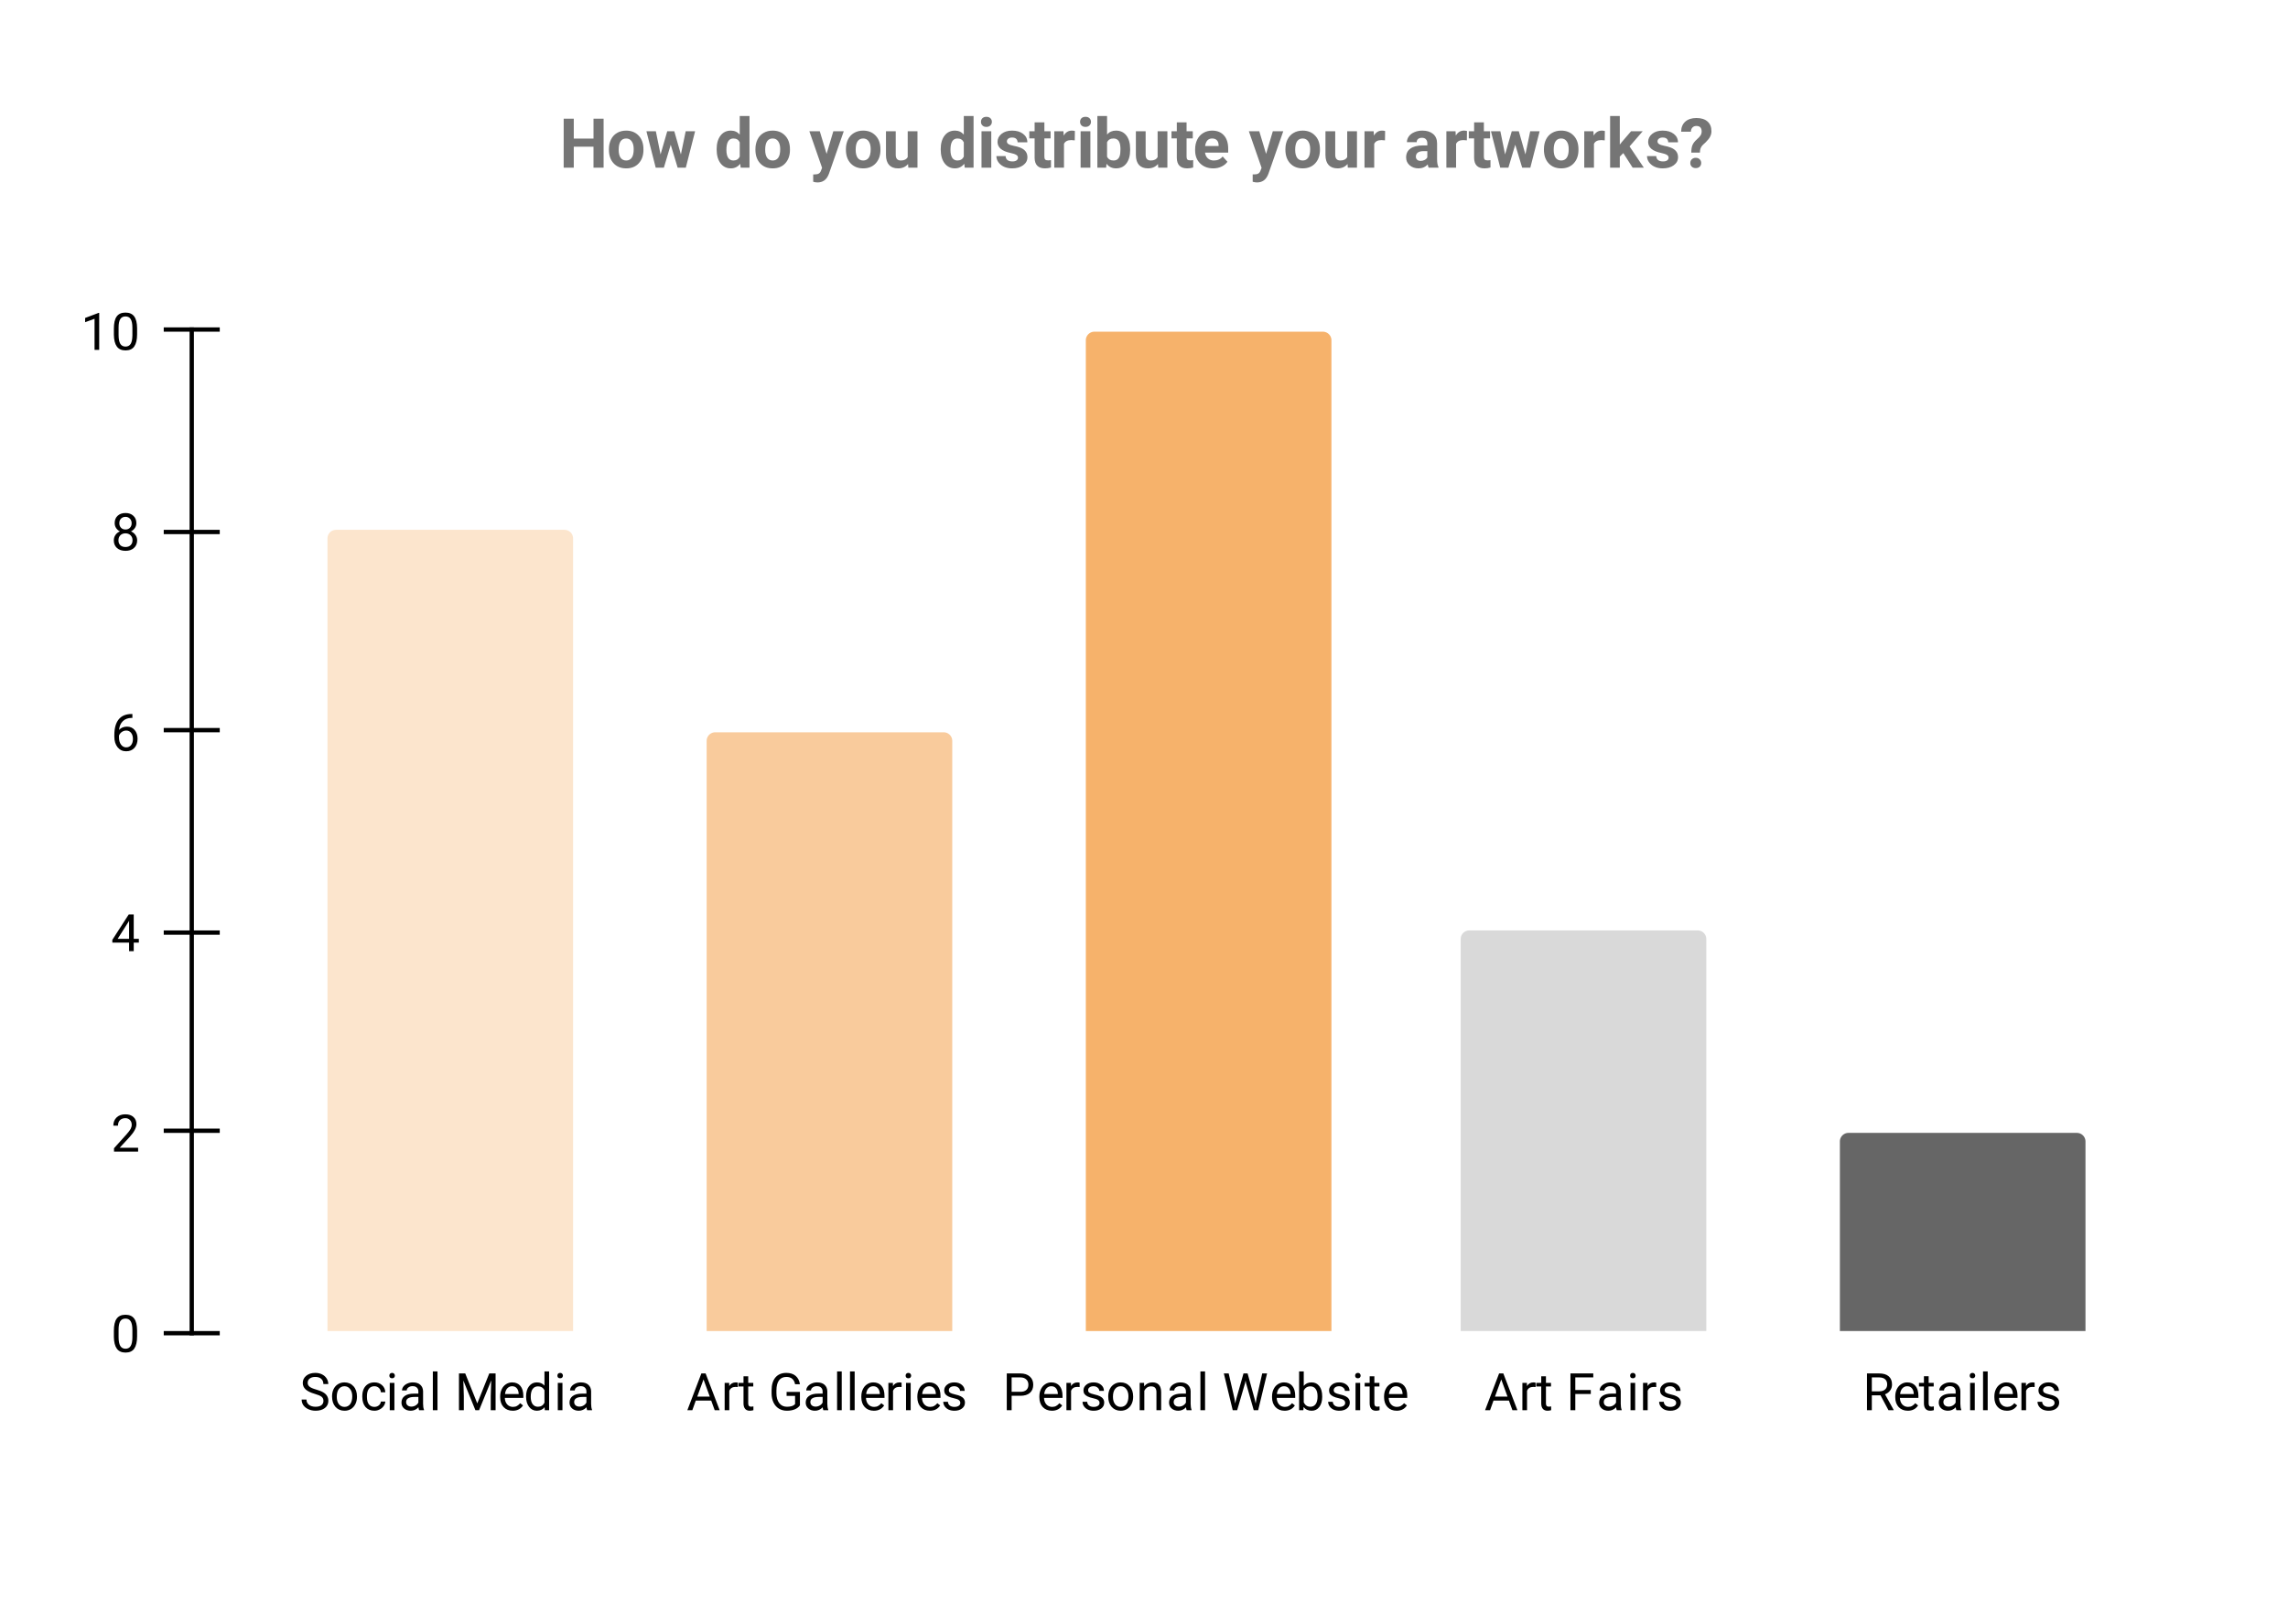<svg fill="none" stroke-linecap="square" stroke-miterlimit="10" width="531" height="377" xmlns="http://www.w3.org/2000/svg"><path fill="#fff" d="M0 0h531v377H0V0Z"/><path d="M44.5 293.5h470M44.5 278.5h470M44.5 247.5h470M44.5 231.5h470M44.5 200.5h470M44.5 185.5h470M44.5 154.5h470M44.5 138.5h470M44.5 107.5h470M44.5 92.5h470"/><path stroke="#000" stroke-linecap="butt" d="M44.5 309.5v-233"/><clipPath id="a"><path d="M44.756 76.721h469.827v232.653H44.756V76.72Z"/></clipPath><path clip-path="url(#a)" d="M133 309H76V125a2 2 0 0 1 2-2h53a2 2 0 0 1 2 2Z"/><path fill="#fce5cd" clip-path="url(#a)" d="M133 309H76V125a2 2 0 0 1 2-2h53a2 2 0 0 1 2 2Z"/><path clip-path="url(#a)" d="M221 309h-57V172a2 2 0 0 1 2-2h53a2 2 0 0 1 2 2Z"/><path fill="#f9cb9c" clip-path="url(#a)" d="M221 309h-57V172a2 2 0 0 1 2-2h53a2 2 0 0 1 2 2Z"/><path clip-path="url(#a)" d="M309 309h-57V79a2 2 0 0 1 2-2h53a2 2 0 0 1 2 2Z"/><path fill="#f6b26b" clip-path="url(#a)" d="M309 309h-57V79a2 2 0 0 1 2-2h53a2 2 0 0 1 2 2Z"/><path clip-path="url(#a)" d="M396 309h-57v-91a2 2 0 0 1 2-2h53a2 2 0 0 1 2 2Z"/><path fill="#d9d9d9" clip-path="url(#a)" d="M396 309h-57v-91a2 2 0 0 1 2-2h53a2 2 0 0 1 2 2Z"/><path clip-path="url(#a)" d="M484 309h-57v-44a2 2 0 0 1 2-2h53a2 2 0 0 1 2 2Z"/><path fill="#666" clip-path="url(#a)" d="M484 309h-57v-44a2 2 0 0 1 2-2h53a2 2 0 0 1 2 2Z"/><path stroke="#000" stroke-linecap="butt" d="M38.5 309.5h12M38.5 262.5h12M38.5 216.5h12M38.5 169.5h12M38.5 123.5h12M38.5 76.5h12"/><path fill="#000" d="M31.818 310.233q0 1.906-.656 2.844-.64.922-2.031.922-1.36 0-2.016-.907-.656-.906-.687-2.718v-1.438q0-1.89.64-2.797.657-.922 2.047-.922 1.375 0 2.031.891.657.875.672 2.719v1.406Zm-1.093-1.484q0-1.375-.391-2-.375-.64-1.219-.64-.828 0-1.219.64-.375.625-.375 1.922v1.734q0 1.375.391 2.047.406.656 1.219.656.797 0 1.187-.625t.407-1.953v-1.781ZM32.053 267.343h-5.594v-.781l2.953-3.281q.656-.75.906-1.203.25-.47.25-.97 0-.671-.406-1.093-.39-.437-1.078-.437-.797 0-1.25.468-.453.453-.453 1.282h-1.078q0-1.188.75-1.907.765-.734 2.03-.734 1.204 0 1.892.625.687.625.687 1.672 0 1.25-1.61 3l-2.28 2.469h4.28v.89ZM31.037 217.953h1.188v.875h-1.188v1.985h-1.078v-1.985h-3.89v-.64l3.812-5.907h1.156v5.672Zm-3.734 0h2.656v-4.187l-.14.234-2.516 3.953ZM30.725 165.75v.907h-.204q-1.265.031-2.015.766-.75.718-.875 2.031.687-.766 1.844-.766 1.109 0 1.78.782.673.78.673 2.03 0 1.313-.72 2.11-.718.797-1.937.797-1.218 0-1.984-.937-.75-.954-.75-2.438v-.406q0-2.36 1-3.61t2.984-1.265h.204Zm-1.422 3.845q-.563 0-1.032.328-.468.328-.656.843v.391q0 1.063.469 1.703.484.64 1.187.64.735 0 1.157-.53.422-.547.422-1.422 0-.875-.422-1.407-.422-.546-1.125-.546ZM31.646 121.44q0 .64-.343 1.14-.344.5-.907.78.657.282 1.047.845.39.547.39 1.25 0 1.093-.75 1.765-.733.657-1.952.657-1.235 0-1.985-.657-.734-.672-.734-1.765 0-.703.375-1.25.375-.563 1.047-.844-.563-.281-.89-.781-.329-.5-.329-1.14 0-1.08.688-1.704.687-.64 1.828-.64 1.125 0 1.812.64.703.625.703 1.703Zm-.89 3.983q0-.718-.453-1.156-.453-.453-1.188-.453-.734 0-1.187.453-.438.438-.438 1.172 0 .719.438 1.14.437.407 1.203.407.75 0 1.187-.422.438-.422.438-1.14Zm-1.625-5.437q-.64 0-1.047.406-.39.39-.39 1.078 0 .64.39 1.047.39.406 1.031.406.656 0 1.047-.406.39-.406.39-1.047 0-.656-.406-1.062-.406-.422-1.015-.422ZM23.021 81.221h-1.078v-7.219l-2.187.797v-.984l3.11-1.172h.155v8.578Zm8.797-3.64q0 1.906-.656 2.843-.64.922-2.031.922-1.36 0-2.016-.906-.656-.906-.687-2.719v-1.437q0-1.891.64-2.797.657-.922 2.047-.922 1.375 0 2.031.89.657.875.672 2.72v1.405Zm-1.093-1.485q0-1.375-.391-2-.375-.64-1.219-.64-.828 0-1.219.64-.375.625-.375 1.922v1.734q0 1.375.391 2.047.406.656 1.219.656.797 0 1.187-.625t.407-1.953v-1.781ZM73.033 323.577q-1.437-.422-2.11-1.031-.656-.61-.656-1.5 0-1 .797-1.657.813-.672 2.11-.672.875 0 1.562.344.688.344 1.063.938.39.593.39 1.312h-1.14q0-.781-.5-1.219-.485-.437-1.375-.437-.828 0-1.297.375-.469.36-.469 1 0 .531.438.89.453.36 1.515.657 1.063.297 1.656.656.61.36.891.844.297.484.297 1.125 0 1.047-.813 1.672-.812.625-2.156.625-.89 0-1.656-.344-.75-.344-1.172-.922-.406-.594-.406-1.328h1.125q0 .766.578 1.219.578.453 1.531.453.89 0 1.36-.36.468-.375.468-1t-.437-.968q-.438-.344-1.594-.672Zm4.031.562q0-.922.36-1.672.375-.75 1.03-1.14.657-.406 1.485-.406 1.297 0 2.094.89.813.89.813 2.39v.079q0 .922-.36 1.656-.36.735-1.015 1.156-.657.407-1.516.407-1.281 0-2.094-.89-.797-.907-.797-2.392v-.078Zm1.094.141q0 1.047.484 1.687.5.641 1.313.641.828 0 1.312-.64.485-.657.485-1.829 0-1.03-.5-1.672-.485-.656-1.313-.656-.797 0-1.297.64-.484.626-.484 1.829Zm8.734 2.328q.579 0 1.016-.344.438-.359.484-.89h1.032q-.032.547-.39 1.047-.345.484-.923.78-.562.298-1.219.298-1.296 0-2.062-.86-.75-.875-.75-2.375v-.187q0-.922.328-1.64.344-.72.969-1.11.64-.406 1.515-.406 1.063 0 1.766.64.719.625.766 1.656h-1.032q-.046-.625-.468-1.015-.422-.39-1.032-.39-.828 0-1.28.593-.454.594-.454 1.719v.203q0 1.094.453 1.687.453.594 1.281.594Zm4.641.766h-1.078v-6.344h1.078v6.344Zm-1.172-8.016q0-.266.156-.453.172-.188.485-.188.312 0 .469.188.171.187.171.453 0 .25-.171.438-.157.171-.47.171-.312 0-.484-.171-.156-.188-.156-.438Zm6.906 8.016q-.093-.188-.156-.672-.75.797-1.797.797-.937 0-1.547-.532-.593-.53-.593-1.359 0-.984.75-1.531.75-.547 2.125-.547h1.047v-.5q0-.563-.344-.89-.328-.344-1-.344-.578 0-.969.296-.39.282-.39.704h-1.094q0-.485.328-.922.344-.438.922-.688.578-.265 1.265-.265 1.11 0 1.72.546.624.547.655 1.5v2.922q0 .875.22 1.391v.094h-1.142Zm-1.796-.828q.515 0 .968-.266.453-.266.657-.688v-1.296h-.844q-2 0-2 1.171 0 .5.344.797.343.282.875.282Zm6.062.828h-1.078v-9h1.078v9Zm6.438-8.532 2.796 6.954 2.782-6.954h1.468v8.532h-1.125v-3.328l.11-3.579-2.813 6.907h-.86l-2.796-6.89.11 3.562v3.328h-1.126v-8.532h1.454Zm11.015 8.657q-1.297 0-2.11-.844-.796-.86-.796-2.281v-.188q0-.953.36-1.687.359-.75 1-1.157.656-.421 1.406-.421 1.234 0 1.921.812.688.813.688 2.328v.453h-4.297q.031.938.547 1.516.531.578 1.344.578.562 0 .953-.234.406-.235.719-.625l.656.515q-.797 1.235-2.39 1.235Zm-.14-5.688q-.657 0-1.11.485-.437.468-.531 1.328h3.172v-.078q-.047-.829-.453-1.282-.39-.453-1.078-.453Zm3.25 2.344q0-1.469.687-2.344.688-.89 1.813-.89 1.109 0 1.765.75v-3.297h1.078v9h-1l-.047-.688q-.656.813-1.812.813-1.094 0-1.797-.907-.687-.906-.687-2.359v-.078Zm1.078.125q0 1.078.437 1.687.453.61 1.235.61 1.03 0 1.515-.938v-2.906q-.484-.89-1.5-.89-.797 0-1.25.609-.437.61-.437 1.828Zm7.36 3.094h-1.08v-6.344h1.08v6.344Zm-1.173-8.016q0-.266.156-.453.172-.188.485-.188.312 0 .469.188.171.187.171.453 0 .25-.171.438-.157.171-.47.171-.312 0-.484-.171-.156-.188-.156-.438Zm6.906 8.016q-.093-.188-.156-.672-.75.797-1.797.797-.937 0-1.547-.532-.593-.53-.593-1.359 0-.984.75-1.531.75-.547 2.125-.547h1.047v-.5q0-.563-.344-.89-.328-.344-1-.344-.578 0-.969.296-.39.282-.39.704h-1.094q0-.485.328-.922.344-.438.922-.688.578-.265 1.265-.265 1.11 0 1.72.546.624.547.655 1.5v2.922q0 .875.22 1.391v.094h-1.142Zm-1.796-.828q.515 0 .968-.266.453-.266.657-.688v-1.296h-.844q-2 0-2 1.171 0 .5.344.797.343.282.875.282ZM165.054 325.14h-3.578l-.797 2.234h-1.156l3.25-8.532h.985l3.265 8.532h-1.156l-.813-2.235Zm-3.234-.923h2.906l-1.453-3.984-1.453 3.984Zm9.422-2.218q-.25-.032-.531-.032-1.078 0-1.453.907v4.5h-1.079v-6.344h1.047l.016.734q.531-.843 1.516-.843.312 0 .484.078v1Zm2.406-2.5v1.531h1.172v.844h-1.172v3.922q0 .39.156.578.157.187.532.187.187 0 .515-.062v.875q-.422.125-.828.125-.719 0-1.094-.438-.375-.453-.375-1.265v-3.922h-1.156v-.844h1.156v-1.531h1.094Zm12 6.75q-.437.625-1.219.937-.78.313-1.812.313-1.031 0-1.844-.485-.812-.5-1.25-1.406-.437-.906-.453-2.094v-.734q0-1.938.89-3 .907-1.063 2.532-1.063 1.344 0 2.156.688.813.687 1 1.937h-1.125q-.328-1.687-2.015-1.687-1.141 0-1.72.797-.577.781-.593 2.297v.687q0 1.438.656 2.297.657.844 1.782.844.625 0 1.093-.14.485-.141.797-.485v-1.906h-1.969v-.922h3.094v3.125Zm5.438 1.125q-.094-.188-.157-.672-.75.797-1.796.797-.938 0-1.547-.532-.594-.53-.594-1.359 0-.984.75-1.531.75-.547 2.125-.547h1.047v-.5q0-.563-.344-.89-.328-.344-1-.344-.578 0-.969.296-.39.282-.39.704h-1.094q0-.485.328-.922.344-.438.922-.688.578-.265 1.266-.265 1.109 0 1.718.546.625.547.657 1.5v2.922q0 .875.218 1.391v.094h-1.14Zm-1.797-.828q.515 0 .969-.266.453-.266.656-.688v-1.296h-.844q-2 0-2 1.171 0 .5.344.797.344.282.875.282Zm6.062.828h-1.078v-9h1.078v9Zm3 0h-1.078v-9h1.078v9Zm4.453.125q-1.296 0-2.109-.844-.797-.86-.797-2.281v-.188q0-.953.36-1.687.359-.75 1-1.157.656-.421 1.406-.421 1.234 0 1.922.812.687.813.687 2.328v.453h-4.297q.032.938.547 1.516.531.578 1.344.578.562 0 .953-.234.406-.235.719-.625l.656.515q-.797 1.235-2.39 1.235Zm-.14-5.688q-.656 0-1.11.485-.437.468-.53 1.328h3.171v-.078q-.047-.829-.453-1.282-.39-.453-1.078-.453Zm6.578.188q-.25-.032-.531-.032-1.078 0-1.453.907v4.5h-1.079v-6.344h1.047l.016.734q.531-.843 1.516-.843.312 0 .484.078v1Zm2.11 5.375h-1.079v-6.344h1.078v6.344Zm-1.173-8.016q0-.266.157-.453.172-.188.484-.188.313 0 .469.188.172.187.172.453 0 .25-.172.438-.156.171-.469.171-.312 0-.484-.171-.157-.188-.157-.438Zm5.625 8.14q-1.296 0-2.109-.843-.797-.86-.797-2.281v-.188q0-.953.36-1.687.359-.75 1-1.157.656-.421 1.406-.421 1.234 0 1.922.812.687.813.687 2.328v.453h-4.297q.032.938.547 1.516.531.578 1.344.578.562 0 .953-.234.406-.235.719-.625l.656.515q-.797 1.235-2.39 1.235Zm-.14-5.687q-.656 0-1.11.485-.437.468-.53 1.328h3.171v-.078q-.047-.829-.453-1.282-.39-.453-1.078-.453Zm7.203 3.875q0-.437-.344-.672-.328-.25-1.156-.422-.813-.171-1.297-.421-.484-.25-.719-.579-.218-.343-.218-.812 0-.781.656-1.313.656-.546 1.687-.546 1.078 0 1.735.562.672.547.672 1.406h-1.079q0-.437-.39-.75-.375-.328-.938-.328-.593 0-.937.266-.328.25-.328.656 0 .39.312.594.313.203 1.125.39.813.172 1.313.422t.734.61q.25.36.25.86 0 .858-.687 1.374-.672.516-1.75.516-.766 0-1.36-.266-.578-.281-.906-.766-.328-.484-.328-1.046h1.078q.031.546.437.875.407.312 1.079.312.609 0 .984-.25t.375-.672ZM234.779 324.03v3.344h-1.125v-8.532h3.156q1.39 0 2.188.72.797.702.797 1.89 0 1.234-.782 1.906-.765.672-2.218.672h-2.016Zm0-.922h2.031q.906 0 1.375-.422.485-.422.485-1.219 0-.765-.485-1.218-.469-.469-1.312-.485h-2.094v3.344Zm9.344 4.39q-1.297 0-2.11-.843-.797-.86-.797-2.281v-.188q0-.953.36-1.687.36-.75 1-1.157.656-.421 1.406-.421 1.234 0 1.922.812.687.813.687 2.328v.453h-4.296q.03.938.546 1.516.532.578 1.344.578.563 0 .953-.234.407-.235.719-.625l.656.515q-.797 1.235-2.39 1.235Zm-.141-5.687q-.656 0-1.11.485-.437.468-.53 1.328h3.171v-.078q-.047-.829-.453-1.282-.39-.453-1.078-.453Zm6.578.188q-.25-.032-.531-.032-1.078 0-1.453.907v4.5h-1.078v-6.344h1.047l.015.734q.531-.843 1.516-.843.312 0 .484.078v1Zm4.625 3.687q0-.437-.344-.672-.328-.25-1.156-.422-.812-.171-1.297-.421-.484-.25-.718-.579-.22-.343-.22-.812 0-.781.657-1.313.656-.546 1.688-.546 1.078 0 1.734.562.672.547.672 1.406h-1.078q0-.437-.391-.75-.375-.328-.937-.328-.594 0-.938.266-.328.25-.328.656 0 .39.312.594.313.203 1.125.39.813.172 1.313.422t.734.61q.25.36.25.86 0 .858-.687 1.374-.672.516-1.75.516-.766 0-1.36-.266-.578-.281-.906-.766-.328-.484-.328-1.046h1.078q.031.546.438.875.406.312 1.078.312.61 0 .984-.25.375-.25.375-.672Zm2.016-1.547q0-.922.36-1.672.374-.75 1.03-1.14.657-.406 1.485-.406 1.297 0 2.094.89.812.89.812 2.39v.079q0 .922-.36 1.656-.359.735-1.015 1.156-.656.407-1.516.407-1.28 0-2.093-.89-.797-.907-.797-2.392v-.078Zm1.094.141q0 1.047.484 1.687.5.641 1.312.641.829 0 1.313-.64.484-.657.484-1.829 0-1.03-.5-1.672-.484-.656-1.312-.656-.797 0-1.297.64-.484.626-.484 1.829Zm7.218-3.25.032.797q.734-.906 1.906-.906 2.015 0 2.031 2.265v4.188h-1.094v-4.203q0-.672-.312-1-.297-.329-.953-.329-.532 0-.938.282-.39.281-.61.734v4.516h-1.077v-6.344h1.015Zm9.89 6.344q-.093-.188-.155-.672-.75.797-1.797.797-.938 0-1.547-.532-.594-.53-.594-1.359 0-.984.75-1.531.75-.547 2.125-.547h1.047v-.5q0-.563-.344-.89-.328-.344-1-.344-.578 0-.968.296-.391.282-.391.704h-1.094q0-.485.328-.922.344-.438.922-.688.578-.265 1.266-.265 1.11 0 1.719.546.625.547.656 1.5v2.922q0 .875.219 1.391v.094h-1.141Zm-1.796-.828q.516 0 .969-.266.453-.266.656-.688v-1.296h-.844q-2 0-2 1.171 0 .5.344.797.344.282.875.282Zm6.063.828h-1.079v-9h1.079v9Zm6.828-2.688.172 1.125.234-1.015 1.687-5.954h.954l1.64 5.954.235 1.03.187-1.155 1.328-5.829h1.125l-2.062 8.532h-1.032l-1.765-6.219-.125-.656-.14.656-1.813 6.219h-1.032l-2.062-8.532h1.125l1.344 5.844Zm11.625 2.813q-1.297 0-2.11-.844-.797-.86-.797-2.281v-.188q0-.953.36-1.687.36-.75 1-1.157.656-.421 1.406-.421 1.234 0 1.922.812.687.813.687 2.328v.453h-4.296q.03.938.546 1.516.532.578 1.344.578.563 0 .953-.234.407-.235.719-.625l.656.515q-.797 1.235-2.39 1.235Zm-.141-5.688q-.656 0-1.11.485-.437.468-.53 1.328h3.171v-.078q-.047-.829-.453-1.282-.39-.453-1.078-.453Zm8.875 2.469q0 1.453-.672 2.344-.656.875-1.781.875-1.203 0-1.86-.86l-.062.735h-.984v-9h1.078v3.36q.656-.813 1.812-.813 1.157 0 1.813.875.656.859.656 2.39v.094Zm-1.078-.125q0-1.11-.438-1.703-.421-.61-1.218-.61-1.078 0-1.547.985v2.75q.5 1 1.547 1 .78 0 1.218-.61.438-.609.438-1.812Zm6.406 1.531q0-.437-.344-.672-.328-.25-1.156-.422-.812-.171-1.297-.421-.484-.25-.718-.579-.22-.343-.22-.812 0-.781.657-1.313.656-.546 1.688-.546 1.078 0 1.734.562.672.547.672 1.406h-1.078q0-.437-.391-.75-.375-.328-.938-.328-.593 0-.937.266-.328.25-.328.656 0 .39.312.594.313.203 1.125.39.813.172 1.313.422t.734.61q.25.36.25.86 0 .858-.687 1.374-.672.516-1.75.516-.766 0-1.36-.266-.578-.281-.906-.766-.328-.484-.328-1.046h1.078q.031.546.438.875.406.312 1.078.312.61 0 .984-.25.375-.25.375-.672Zm3.485 1.688h-1.079v-6.344h1.079v6.344Zm-1.172-8.016q0-.266.156-.453.172-.188.484-.188.313 0 .469.188.172.187.172.453 0 .25-.172.438-.156.171-.469.171-.312 0-.484-.171-.156-.188-.156-.438Zm4.468.14v1.532h1.172v.844h-1.172v3.922q0 .39.157.578.156.187.53.187.188 0 .517-.062v.875q-.422.125-.829.125-.718 0-1.093-.438-.375-.453-.375-1.265v-3.922h-1.157v-.844h1.157v-1.531h1.093Zm5.157 8q-1.297 0-2.11-.843-.797-.86-.797-2.281v-.188q0-.953.36-1.687.36-.75 1-1.157.656-.421 1.406-.421 1.234 0 1.922.812.687.813.687 2.328v.453h-4.296q.03.938.546 1.516.532.578 1.344.578.563 0 .953-.234.407-.235.719-.625l.656.515q-.797 1.235-2.39 1.235Zm-.141-5.687q-.656 0-1.11.485-.437.468-.53 1.328h3.171v-.078q-.047-.829-.453-1.282-.39-.453-1.078-.453ZM350.19 325.14h-3.577l-.797 2.234h-1.156l3.25-8.532h.984l3.266 8.532h-1.157l-.812-2.235Zm-3.234-.923h2.907l-1.453-3.984-1.454 3.984Zm9.422-2.218q-.25-.032-.53-.032-1.079 0-1.454.907v4.5h-1.078v-6.344h1.047l.015.734q.532-.843 1.516-.843.312 0 .484.078v1Zm2.407-2.5v1.531h1.171v.844h-1.171v3.922q0 .39.156.578.156.187.531.187.188 0 .516-.062v.875q-.422.125-.828.125-.72 0-1.094-.438-.375-.453-.375-1.265v-3.922h-1.156v-.844h1.156v-1.531h1.094Zm10.406 4.11h-3.594v3.765h-1.125v-8.532h5.297v.922h-4.172v2.922h3.594v.922Zm6.031 3.765q-.094-.188-.156-.672-.75.797-1.797.797-.938 0-1.547-.532-.594-.53-.594-1.359 0-.984.75-1.531.75-.547 2.125-.547h1.047v-.5q0-.563-.344-.89-.328-.344-1-.344-.578 0-.968.296-.39.282-.39.704h-1.095q0-.485.328-.922.344-.438.922-.688.578-.265 1.266-.265 1.11 0 1.719.546.625.547.656 1.5v2.922q0 .875.219 1.391v.094h-1.14Zm-1.797-.828q.516 0 .969-.266.453-.266.656-.688v-1.296h-.844q-2 0-2 1.171 0 .5.344.797.344.282.875.282Zm6.063.828h-1.078v-6.344h1.078v6.344Zm-1.172-8.016q0-.266.156-.453.172-.188.484-.188.313 0 .47.188.171.187.171.453 0 .25-.172.438-.156.171-.469.171-.312 0-.484-.171-.156-.188-.156-.438Zm6.062 2.64q-.25-.03-.53-.03-1.079 0-1.454.906v4.5h-1.078v-6.344h1.047l.015.734q.532-.843 1.516-.843.312 0 .484.078v1Zm4.625 3.688q0-.437-.343-.672-.329-.25-1.157-.422-.812-.171-1.297-.421-.484-.25-.718-.579-.219-.343-.219-.812 0-.781.656-1.313.656-.546 1.688-.546 1.078 0 1.734.562.672.547.672 1.406h-1.078q0-.437-.39-.75-.376-.328-.938-.328-.594 0-.938.266-.328.25-.328.656 0 .39.313.594.312.203 1.125.39.812.172 1.312.422t.734.61q.25.36.25.86 0 .858-.687 1.374-.672.516-1.75.516-.766 0-1.36-.266-.578-.281-.906-.766-.328-.484-.328-1.046h1.078q.032.546.438.875.406.312 1.078.312.61 0 .984-.25.375-.25.375-.672ZM436.43 323.92h-2.015v3.454h-1.125v-8.532h2.828q1.438 0 2.204.657.78.656.78 1.906 0 .797-.437 1.39-.422.594-1.187.891l2 3.61v.078h-1.203l-1.844-3.453Zm-2.015-.921h1.735q.843 0 1.328-.422.5-.438.5-1.172 0-.781-.469-1.203-.469-.422-1.36-.438h-1.734V323Zm8.344 4.5q-1.297 0-2.11-.844-.796-.86-.796-2.281v-.188q0-.953.36-1.687.359-.75 1-1.157.655-.421 1.405-.421 1.235 0 1.922.812.688.813.688 2.328v.453h-4.297q.031.938.547 1.516.531.578 1.344.578.562 0 .953-.234.406-.235.718-.625l.657.515q-.797 1.235-2.39 1.235Zm-.14-5.688q-.657 0-1.11.485-.437.468-.531 1.328h3.172v-.078q-.047-.829-.453-1.282-.391-.453-1.079-.453Zm4.984-2.312v1.531h1.172v.844h-1.172v3.922q0 .39.156.578.156.187.531.187.188 0 .516-.062v.875q-.422.125-.828.125-.719 0-1.094-.438-.375-.453-.375-1.265v-3.922h-1.156v-.844h1.156v-1.531h1.094Zm6.437 7.875q-.093-.188-.156-.672-.75.797-1.797.797-.937 0-1.547-.532-.593-.53-.593-1.359 0-.984.75-1.531.75-.547 2.125-.547h1.046v-.5q0-.563-.343-.89-.328-.344-1-.344-.578 0-.97.296-.39.282-.39.704h-1.093q0-.485.328-.922.343-.438.922-.688.578-.265 1.265-.265 1.11 0 1.719.546.625.547.656 1.5v2.922q0 .875.219 1.391v.094h-1.14Zm-1.797-.828q.516 0 .97-.266.452-.266.655-.688v-1.296h-.843q-2 0-2 1.171 0 .5.343.797.344.282.875.282Zm6.063.828h-1.078v-6.344h1.078v6.344Zm-1.172-8.016q0-.266.156-.453.172-.188.485-.188.312 0 .468.188.172.187.172.453 0 .25-.172.438-.156.171-.468.171-.313 0-.485-.171-.156-.188-.156-.438Zm4.172 8.016h-1.078v-9h1.078v9Zm4.453.125q-1.297 0-2.11-.844-.796-.86-.796-2.281v-.188q0-.953.36-1.687.359-.75 1-1.157.655-.421 1.405-.421 1.235 0 1.922.812.688.813.688 2.328v.453h-4.297q.031.938.547 1.516.531.578 1.344.578.562 0 .953-.234.406-.235.718-.625l.657.515q-.797 1.235-2.39 1.235Zm-.14-5.688q-.657 0-1.11.485-.437.468-.531 1.328h3.172v-.078q-.047-.829-.453-1.282-.391-.453-1.079-.453Zm6.578.188q-.25-.032-.532-.032-1.078 0-1.453.907v4.5h-1.078v-6.344h1.047l.016.734q.53-.843 1.515-.843.313 0 .485.078v1Zm4.625 3.687q0-.437-.344-.672-.328-.25-1.156-.422-.813-.171-1.297-.421-.485-.25-.72-.579-.218-.343-.218-.812 0-.781.656-1.313.657-.546 1.688-.546 1.078 0 1.734.562.672.547.672 1.406h-1.078q0-.437-.39-.75-.376-.328-.938-.328-.594 0-.938.266-.328.25-.328.656 0 .39.313.594.312.203 1.125.39.812.172 1.312.422t.735.61q.25.36.25.86 0 .858-.688 1.374-.672.516-1.75.516-.765 0-1.36-.266-.577-.281-.905-.766-.329-.484-.329-1.046h1.079q.03.546.437.875.406.312 1.078.312.61 0 .985-.25t.375-.672Z"/><path fill="#757575" d="M140.084 38.93h-2.344v-4.874h-4.578v4.875h-2.343V27.556h2.343v4.61h4.578v-4.61h2.344V38.93Zm1.235-4.312q0-1.25.484-2.234t1.39-1.516q.922-.547 2.126-.547 1.703 0 2.78 1.047 1.095 1.047 1.22 2.844l.015.578q0 1.938-1.094 3.125-1.078 1.172-2.906 1.172t-2.922-1.172q-1.093-1.172-1.093-3.187v-.11Zm2.265.172q0 1.203.453 1.844.453.625 1.297.625.813 0 1.266-.625.469-.625.469-2.016 0-1.172-.47-1.812-.452-.656-1.28-.656-.829 0-1.282.64-.453.64-.453 2Zm14.438 1.063 1.11-5.375h2.187l-2.157 8.453h-1.89l-1.61-5.328-1.593 5.328h-1.891l-2.156-8.453h2.187l1.094 5.375 1.547-5.375h1.64l1.532 5.375Zm8.297-1.219q0-1.969.89-3.14.89-1.173 2.422-1.173 1.234 0 2.047.922v-4.312h2.266v12h-2.047l-.11-.906q-.843 1.062-2.172 1.062-1.484 0-2.39-1.172-.906-1.187-.906-3.281Zm2.265.172q0 1.187.406 1.828.422.625 1.204.625 1.046 0 1.484-.89V33.04q-.422-.89-1.469-.89-1.625 0-1.625 2.656Zm6.735-.188q0-1.25.484-2.234t1.39-1.516q.922-.547 2.126-.547 1.703 0 2.78 1.047 1.095 1.047 1.22 2.844l.015.578q0 1.938-1.094 3.125-1.078 1.172-2.906 1.172t-2.922-1.172q-1.093-1.172-1.093-3.187v-.11Zm2.265.172q0 1.203.453 1.844.453.625 1.297.625.813 0 1.266-.625.469-.625.469-2.016 0-1.172-.47-1.812-.452-.656-1.28-.656-.829 0-1.282.64-.453.64-.453 2Zm14.25.938 1.563-5.25h2.422l-3.407 9.765-.187.453q-.75 1.657-2.5 1.657-.485 0-1-.157v-1.703h.344q.64 0 .953-.203.328-.187.5-.64l.265-.688-2.953-8.484h2.422l1.578 5.25Zm4.485-1.11q0-1.25.484-2.234t1.39-1.516q.922-.547 2.126-.547 1.703 0 2.78 1.047 1.095 1.047 1.22 2.844l.015.578q0 1.938-1.094 3.125-1.078 1.172-2.906 1.172t-2.922-1.172q-1.093-1.172-1.093-3.187v-.11Zm2.265.172q0 1.203.453 1.844.453.625 1.297.625.813 0 1.266-.625.469-.625.469-2.016 0-1.172-.47-1.812-.452-.656-1.28-.656-.829 0-1.282.64-.453.64-.453 2Zm12.156 3.281q-.843 1.016-2.312 1.016-1.36 0-2.078-.781-.719-.781-.735-2.297v-5.531h2.266v5.453q0 1.328 1.203 1.328 1.14 0 1.578-.797v-5.984h2.266v8.453h-2.125l-.063-.86Zm7.579-3.437q0-1.969.89-3.14.89-1.173 2.422-1.173 1.234 0 2.047.922v-4.312h2.266v12h-2.047l-.11-.906q-.843 1.062-2.172 1.062-1.484 0-2.39-1.172-.906-1.187-.906-3.281Zm2.265.172q0 1.187.406 1.828.422.625 1.204.625 1.046 0 1.484-.89V33.04q-.422-.89-1.469-.89-1.625 0-1.625 2.656Zm9.469 4.125h-2.266v-8.453h2.266v8.453Zm-2.39-10.64q0-.516.327-.845.344-.328.938-.328.578 0 .922.328.344.329.344.844 0 .516-.36.844-.344.328-.922.328-.562 0-.906-.328t-.344-.844Zm8.593 8.296q0-.406-.422-.64-.406-.25-1.312-.438-3.016-.625-3.016-2.563 0-1.125.938-1.875.937-.75 2.437-.75 1.61 0 2.578.766.969.75.969 1.953h-2.266q0-.484-.312-.797-.313-.312-.969-.312-.578 0-.89.265-.313.25-.313.641 0 .375.36.61.359.234 1.202.406.844.156 1.422.375 1.782.656 1.782 2.265 0 1.157-1 1.875-.985.72-2.547.72-1.063 0-1.89-.376-.83-.39-1.298-1.047-.469-.656-.469-1.422h2.141q.031.594.438.922.421.313 1.125.313.64 0 .968-.235.344-.25.344-.656Zm6.125-8.187v2.078h1.438v1.656h-1.438v4.219q0 .468.172.672.187.203.687.203.375 0 .672-.063v1.719q-.672.203-1.375.203-2.375 0-2.422-2.406v-4.547h-1.234v-1.656h1.234V28.4h2.266Zm7.047 4.187q-.469-.062-.813-.062-1.28 0-1.687.875v5.53h-2.25v-8.452h2.125l.062 1q.688-1.157 1.891-1.157.375 0 .703.094l-.031 2.172Zm3.625 6.344h-2.266v-8.453h2.266v8.453Zm-2.39-10.64q0-.516.327-.845.344-.328.938-.328.578 0 .922.328.344.329.344.844 0 .516-.36.844-.344.328-.922.328-.562 0-.906-.328t-.344-.844Zm11.624 6.484q0 2.03-.875 3.171-.86 1.141-2.406 1.141-1.375 0-2.203-1.062l-.094.906h-2.031v-12h2.25v4.297q.781-.907 2.062-.907 1.547 0 2.422 1.141.875 1.125.875 3.188v.125Zm-2.25-.157q0-1.28-.406-1.875-.406-.593-1.219-.593-1.078 0-1.484.89v3.328q.422.891 1.5.891 1.094 0 1.437-1.078.172-.516.172-1.563Zm8.703 3.453q-.843 1.016-2.312 1.016-1.36 0-2.078-.781-.719-.781-.735-2.297v-5.531h2.266v5.453q0 1.328 1.203 1.328 1.14 0 1.578-.797v-5.984h2.266v8.453h-2.125l-.063-.86Zm6.641-9.671v2.078h1.438v1.656h-1.438v4.219q0 .468.172.672.187.203.687.203.375 0 .672-.063v1.719q-.672.203-1.375.203-2.375 0-2.422-2.406v-4.547h-1.234v-1.656h1.234V28.4h2.266Zm6.188 10.687q-1.86 0-3.032-1.14-1.172-1.141-1.172-3.047v-.22q0-1.265.485-2.265.5-1.015 1.406-1.547.906-.547 2.063-.547 1.734 0 2.718 1.094 1 1.094 1 3.094v.922h-5.375q.11.828.657 1.328.546.5 1.39.5 1.313 0 2.047-.938l1.11 1.235q-.516.719-1.391 1.125-.86.406-1.906.406Zm-.266-6.937q-.672 0-1.094.453-.406.453-.531 1.297h3.14v-.188q-.015-.75-.406-1.156-.39-.406-1.11-.406Zm12.531 3.578 1.563-5.25h2.422l-3.407 9.765-.187.453q-.75 1.657-2.5 1.657-.485 0-1-.157v-1.703h.344q.64 0 .953-.203.328-.187.5-.64l.265-.688-2.953-8.484h2.422l1.578 5.25Zm4.485-1.11q0-1.25.484-2.234t1.39-1.516q.922-.547 2.126-.547 1.703 0 2.78 1.047 1.095 1.047 1.22 2.844l.015.578q0 1.938-1.094 3.125-1.078 1.172-2.906 1.172t-2.922-1.172q-1.093-1.172-1.093-3.187v-.11Zm2.265.172q0 1.203.453 1.844.453.625 1.297.625.813 0 1.266-.625.469-.625.469-2.016 0-1.172-.47-1.812-.452-.656-1.28-.656-.829 0-1.282.64-.453.64-.453 2Zm12.156 3.281q-.843 1.016-2.312 1.016-1.36 0-2.078-.781-.719-.781-.735-2.297v-5.531h2.266v5.453q0 1.328 1.203 1.328 1.14 0 1.578-.797v-5.984h2.266v8.453h-2.125l-.063-.86Zm8.688-5.484q-.469-.062-.813-.062-1.28 0-1.687.875v5.53h-2.25v-8.452h2.125l.062 1q.688-1.157 1.891-1.157.375 0 .703.094l-.031 2.172Zm10.14 6.344q-.156-.313-.218-.766-.828.922-2.14.922-1.235 0-2.063-.719-.813-.718-.813-1.812 0-1.344 1-2.063 1-.718 2.875-.734h1.047v-.484q0-.579-.312-.922-.297-.36-.938-.36-.578 0-.906.282-.313.265-.313.734h-2.265q0-.734.453-1.36.453-.624 1.281-.968.828-.36 1.86-.36 1.562 0 2.484.782.922.781.922 2.203v3.672q0 1.203.328 1.812v.14h-2.281Zm-1.859-1.578q.5 0 .922-.219.422-.219.625-.594v-1.453h-.844q-1.703 0-1.812 1.172v.125q0 .422.297.703.297.266.812.266Zm10.719-4.766q-.469-.062-.813-.062-1.28 0-1.687.875v5.53h-2.25v-8.452h2.125l.062 1q.688-1.157 1.891-1.157.375 0 .703.094l-.031 2.172Zm3.953-4.187v2.078h1.438v1.656h-1.438v4.219q0 .468.172.672.187.203.687.203.375 0 .672-.063v1.719q-.672.203-1.375.203-2.375 0-2.422-2.406v-4.547h-1.234v-1.656h1.234V28.4h2.266Zm9.64 7.453 1.11-5.375h2.188l-2.157 8.453h-1.89l-1.61-5.328-1.593 5.328h-1.891l-2.156-8.453h2.187l1.094 5.375 1.547-5.375h1.64l1.532 5.375Zm4.298-1.235q0-1.25.484-2.234t1.39-1.516q.922-.547 2.126-.547 1.703 0 2.78 1.047 1.095 1.047 1.22 2.844l.015.578q0 1.938-1.094 3.125-1.078 1.172-2.906 1.172t-2.922-1.172q-1.093-1.172-1.093-3.187v-.11Zm2.265.172q0 1.203.453 1.844.453.625 1.297.625.813 0 1.266-.625.469-.625.469-2.016 0-1.172-.47-1.812-.452-.656-1.28-.656-.829 0-1.282.64-.453.64-.453 2Zm11.844-2.203q-.469-.062-.813-.062-1.28 0-1.687.875v5.53h-2.25v-8.452h2.125l.062 1q.688-1.157 1.891-1.157.375 0 .703.094l-.031 2.172Zm4.312 2.953-.812.813v2.578h-2.25v-12h2.25v6.64l.437-.562 2.172-2.531h2.703l-3.046 3.515 3.312 4.938h-2.594l-2.172-3.39Zm10.516 1.047q0-.406-.422-.64-.406-.25-1.312-.438-3.016-.625-3.016-2.563 0-1.125.938-1.875.937-.75 2.437-.75 1.61 0 2.578.766.969.75.969 1.953h-2.266q0-.484-.312-.797-.313-.312-.969-.312-.578 0-.89.265-.313.25-.313.641 0 .375.36.61.359.234 1.202.406.844.156 1.422.375 1.782.656 1.782 2.265 0 1.157-1 1.875-.985.72-2.547.72-1.063 0-1.891-.376-.828-.39-1.297-1.047-.469-.656-.469-1.422h2.141q.031.594.438.922.421.313 1.125.313.64 0 .968-.235.344-.25.344-.656Zm5.266-1.156q0-1.094.265-1.735.266-.656.969-1.28.703-.626.938-1.016.234-.407.234-.844 0-1.313-1.219-1.313-.578 0-.922.36-.343.343-.36.968h-2.265q.016-1.484.953-2.328.954-.843 2.594-.843 1.656 0 2.563.796.922.797.922 2.266 0 .656-.297 1.25t-1.032 1.313l-.64.593q-.594.578-.672 1.344l-.031.469h-2Zm-.235 2.406q0-.531.36-.86.359-.343.906-.343.562 0 .906.344.36.328.36.86 0 .515-.344.858-.344.329-.922.329-.563 0-.922-.329-.344-.343-.344-.859Z"/></svg>